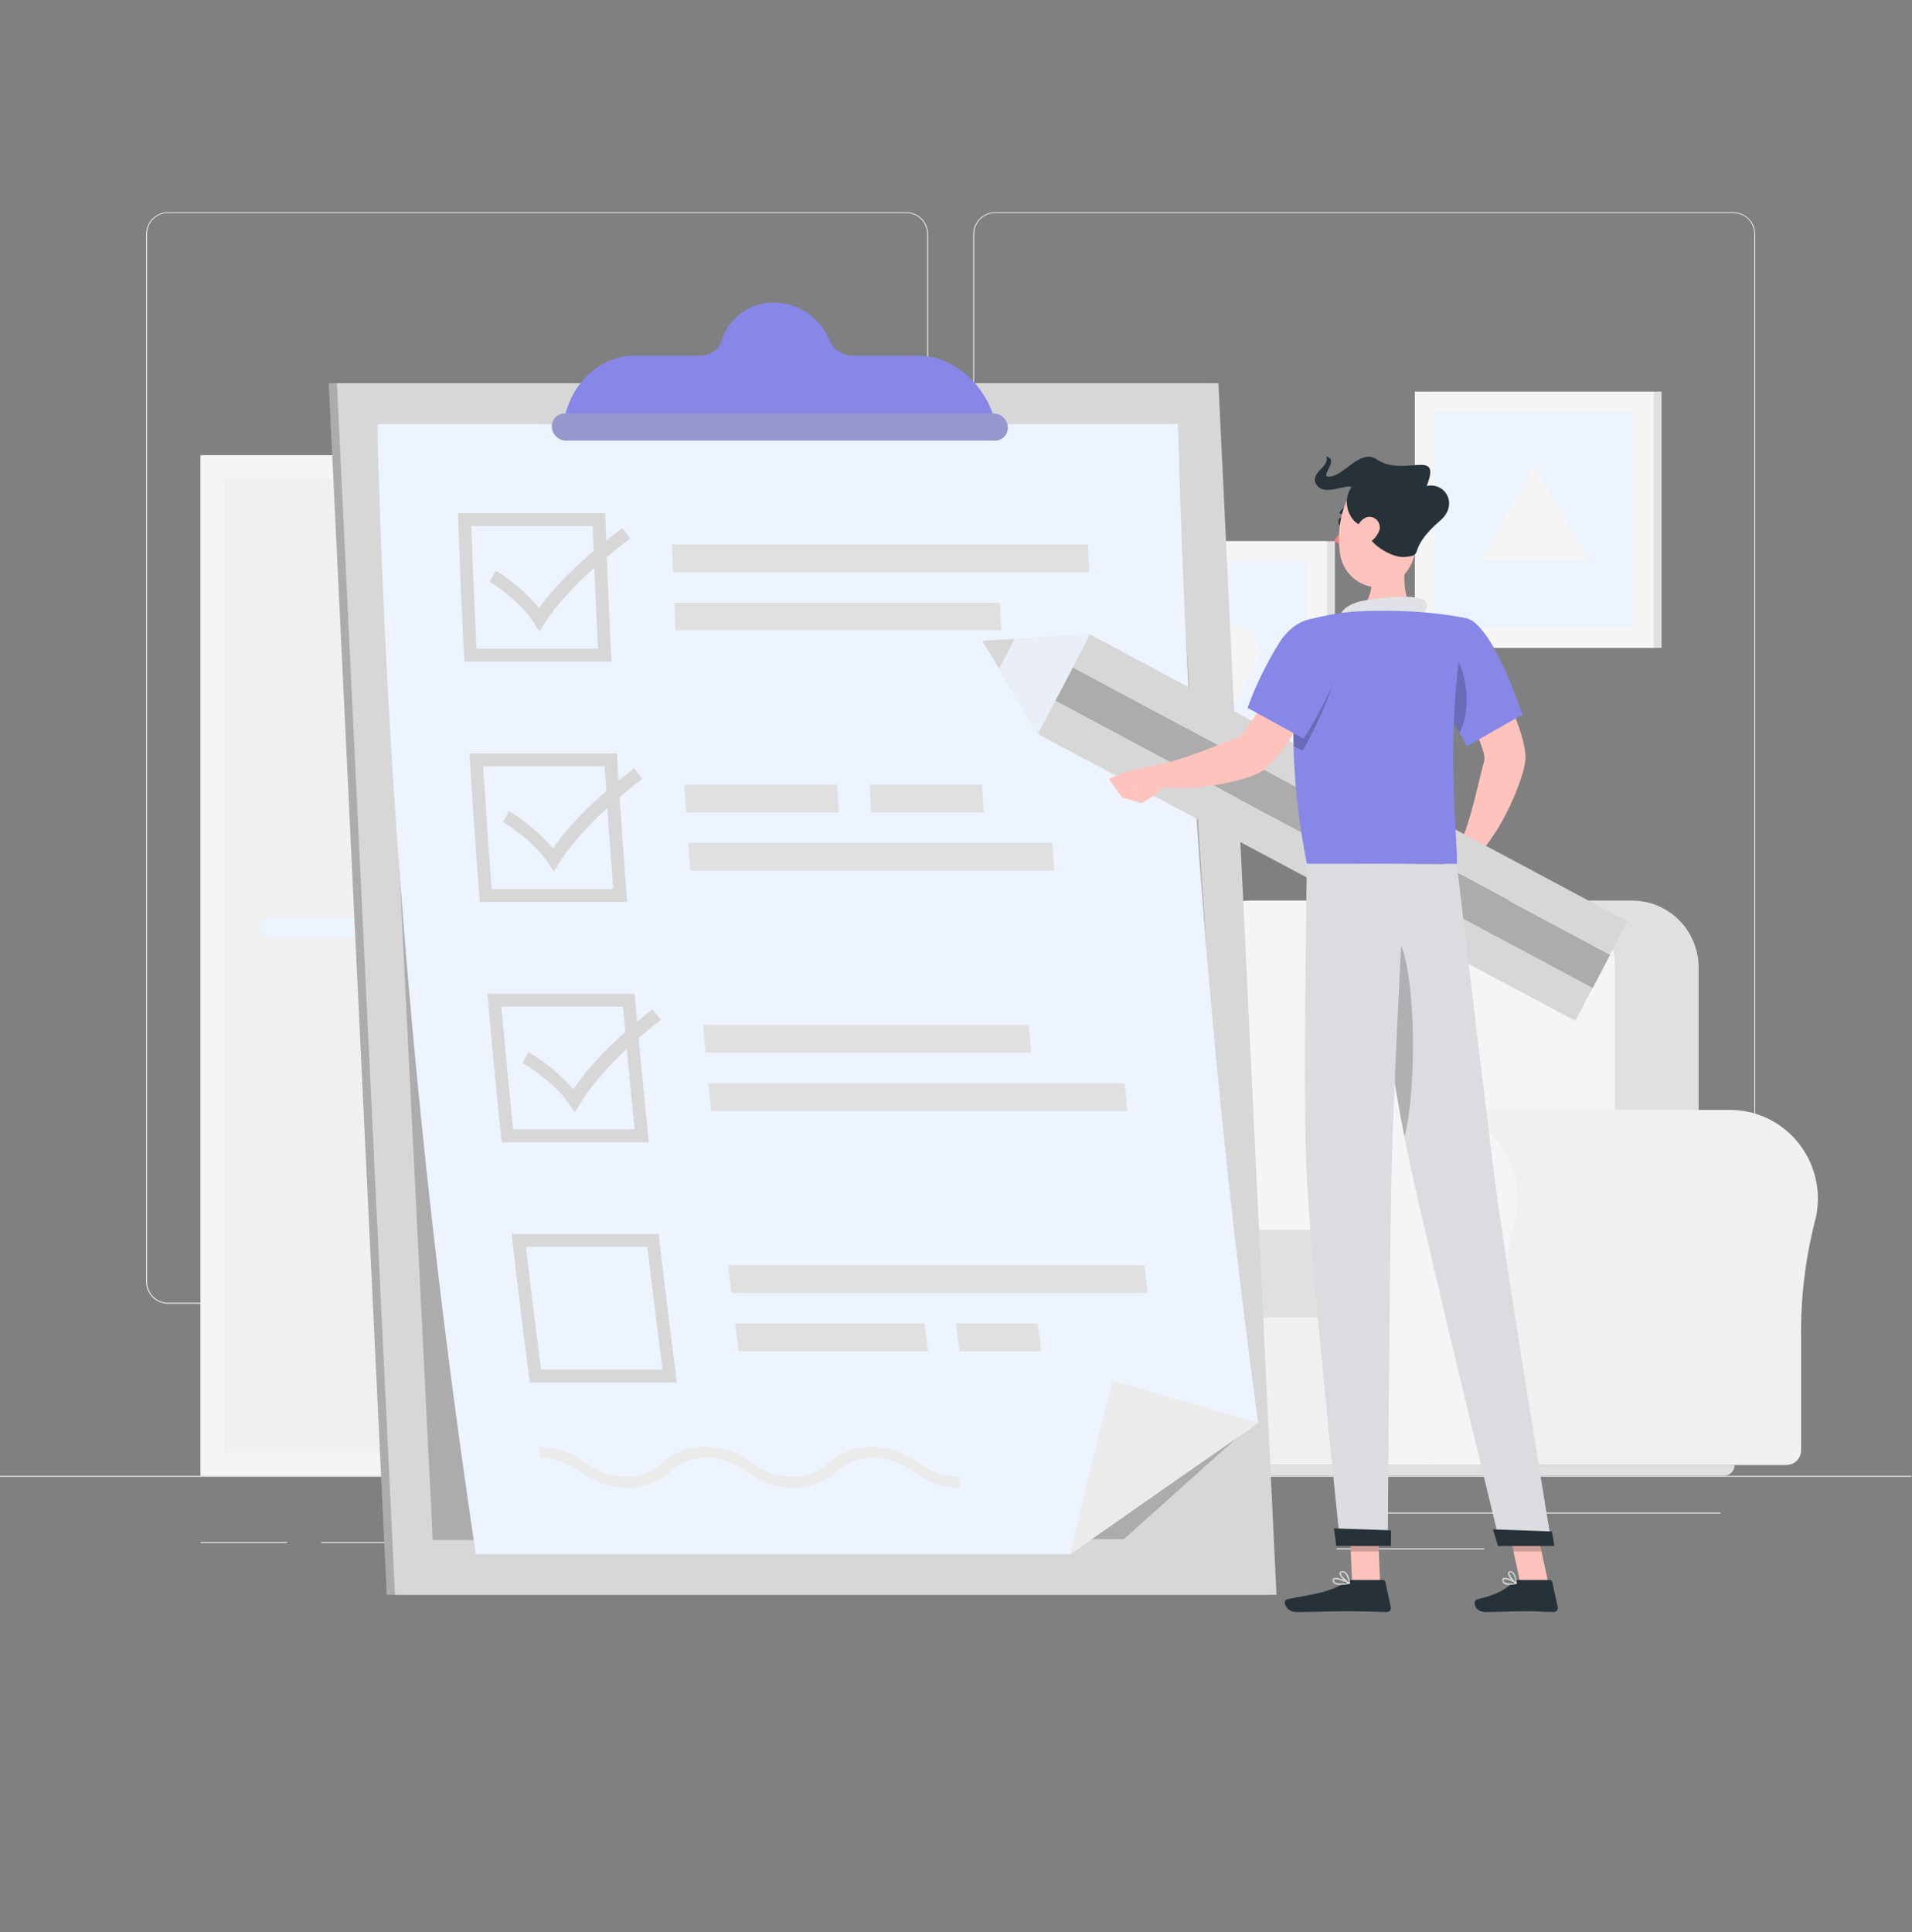<svg width="379" height="383" viewBox="0 0 379 383" fill="none" xmlns="http://www.w3.org/2000/svg">
<rect x="0" y="0" width="379" height="383" fill="#808080" stroke="none"/>
<g clip-path="url(#clip0_8_303)">
<path d="M379 292.523H0V292.714H379V292.523Z" fill="#EBEBEB"/>
<path d="M341.024 299.805H272.122V299.996H341.024V299.805Z" fill="#EBEBEB"/>
<path d="M251.065 297.732H232.198V297.923H251.065V297.732Z" fill="#EBEBEB"/>
<path d="M294.187 306.912H264.936V307.103H294.187V306.912Z" fill="#EBEBEB"/>
<path d="M56.926 305.626H39.765V305.818H56.926V305.626Z" fill="#EBEBEB"/>
<path d="M84.055 305.626H63.672V305.818H84.055V305.626Z" fill="#EBEBEB"/>
<path d="M170.664 302.398H135.159V302.59H170.664V302.398Z" fill="#EBEBEB"/>
<path d="M179.646 258.405H33.284C32.137 258.403 31.038 257.942 30.228 257.123C29.418 256.304 28.963 255.194 28.963 254.037V46.403C28.973 45.252 29.433 44.152 30.242 43.342C31.05 42.531 32.144 42.075 33.284 42.073H179.646C180.794 42.073 181.895 42.533 182.707 43.352C183.518 44.172 183.974 45.283 183.974 46.441V254.037C183.974 255.196 183.518 256.307 182.707 257.126C181.895 257.945 180.794 258.405 179.646 258.405ZM33.284 42.226C32.188 42.228 31.137 42.669 30.362 43.452C29.588 44.235 29.153 45.296 29.153 46.403V254.037C29.153 255.144 29.588 256.205 30.362 256.988C31.137 257.771 32.188 258.212 33.284 258.214H179.646C180.743 258.212 181.795 257.771 182.57 256.988C183.346 256.205 183.783 255.144 183.785 254.037V46.403C183.783 45.296 183.346 44.234 182.57 43.452C181.795 42.669 180.743 42.228 179.646 42.226H33.284Z" fill="#EBEBEB"/>
<path d="M343.609 258.405H197.239C196.092 258.403 194.992 257.942 194.181 257.124C193.37 256.305 192.913 255.195 192.911 254.037V46.403C192.923 45.252 193.384 44.151 194.194 43.341C195.004 42.531 196.098 42.075 197.239 42.073H343.609C344.748 42.077 345.839 42.534 346.646 43.344C347.454 44.155 347.912 45.254 347.922 46.403V254.037C347.922 255.193 347.468 256.302 346.66 257.12C345.851 257.939 344.754 258.401 343.609 258.405ZM197.239 42.226C196.142 42.228 195.091 42.669 194.315 43.452C193.539 44.234 193.102 45.296 193.1 46.403V254.037C193.102 255.144 193.539 256.205 194.315 256.988C195.091 257.771 196.142 258.212 197.239 258.214H343.609C344.706 258.212 345.758 257.771 346.533 256.988C347.309 256.205 347.746 255.144 347.748 254.037V46.403C347.746 45.296 347.309 44.234 346.533 43.452C345.758 42.669 344.706 42.228 343.609 42.226H197.239Z" fill="#EBEBEB"/>
<path d="M39.757 292.515H130.384L130.384 90.251H39.757L39.757 292.515Z" fill="#F0F0F0"/>
<path d="M39.765 292.515H126.093L126.093 90.251H39.765L39.765 292.515Z" fill="#F5F5F5"/>
<path d="M121.545 287.933L121.545 94.848H44.313L44.313 287.933H121.545Z" fill="#F0F0F0"/>
<path d="M69.266 185.886H53.522C52.986 185.884 52.473 185.669 52.093 185.286C51.714 184.903 51.501 184.385 51.498 183.844C51.501 183.303 51.714 182.785 52.093 182.402C52.473 182.019 52.986 181.804 53.522 181.802H69.266C69.802 181.804 70.316 182.019 70.695 182.402C71.074 182.785 71.288 183.303 71.29 183.844C71.288 184.385 71.074 184.903 70.695 185.286C70.316 185.669 69.802 185.884 69.266 185.886Z" fill="#EDF3FF"/>
<path d="M45.495 287.933L45.495 94.848H44.313L44.313 287.933H45.495Z" fill="#F0F0F0"/>
<path d="M172.847 288.682H186.339V229.627H172.847V288.682Z" fill="#F0F0F0"/>
<path d="M117.21 292.431H183.747V288.69L117.21 288.69V292.431Z" fill="#F0F0F0"/>
<path d="M172.847 229.635H114.617V288.69H172.847V229.635Z" fill="#F5F5F5"/>
<path d="M167.533 236.902H119.916V256.271H167.533V236.902Z" fill="#F0F0F0"/>
<path d="M167.533 262.046H119.916V281.415H167.533V262.046Z" fill="#F0F0F0"/>
<path d="M138.381 238.531H149.076C149.423 238.529 149.755 238.389 150.001 238.142C150.246 237.894 150.385 237.558 150.387 237.208C150.387 236.856 150.249 236.519 150.004 236.269C149.758 236.02 149.424 235.879 149.076 235.877H138.381C138.032 235.879 137.699 236.02 137.453 236.269C137.207 236.519 137.069 236.856 137.069 237.208C137.071 237.558 137.21 237.894 137.455 238.142C137.701 238.389 138.033 238.529 138.381 238.531Z" fill="#F5F5F5"/>
<path d="M138.381 263.683H149.076C149.419 263.681 149.748 263.545 149.993 263.302C150.238 263.059 150.379 262.729 150.387 262.383C150.385 262.033 150.246 261.697 150.001 261.449C149.755 261.202 149.423 261.062 149.076 261.06H138.381C138.033 261.062 137.701 261.202 137.455 261.449C137.21 261.697 137.071 262.033 137.069 262.383C137.077 262.729 137.218 263.059 137.463 263.302C137.708 263.545 138.037 263.681 138.381 263.683Z" fill="#F5F5F5"/>
<path d="M148.166 228.472C147.902 228.47 147.648 228.363 147.461 228.174C147.274 227.985 147.168 227.73 147.166 227.462V196.78C147.166 196.512 147.271 196.255 147.459 196.066C147.646 195.876 147.901 195.77 148.166 195.77C148.431 195.772 148.684 195.879 148.872 196.068C149.059 196.257 149.165 196.512 149.167 196.78V227.462C149.165 227.73 149.059 227.985 148.872 228.174C148.684 228.363 148.431 228.47 148.166 228.472Z" fill="#F5F5F5"/>
<path d="M157.528 227.279H138.805V229.658H157.528V227.279Z" fill="#F0F0F0"/>
<path d="M153.351 210.113C153.22 210.113 153.093 210.061 153 209.968C152.906 209.875 152.853 209.748 152.851 209.616V194.301C152.853 194.168 152.906 194.041 152.999 193.946C153.093 193.852 153.219 193.798 153.351 193.796C153.483 193.798 153.609 193.852 153.703 193.946C153.796 194.041 153.849 194.168 153.851 194.301V209.6C153.852 209.667 153.84 209.734 153.815 209.796C153.791 209.858 153.754 209.915 153.707 209.962C153.661 210.01 153.605 210.048 153.544 210.074C153.483 210.1 153.417 210.113 153.351 210.113Z" fill="#F0F0F0"/>
<path d="M133.605 199.579C133.605 199.579 133.976 185.122 148.166 185.122C162.356 185.122 162.72 199.564 162.72 199.564L133.605 199.579Z" fill="#F0F0F0"/>
<path d="M256.439 220.004C256.841 220.004 257.25 220.004 257.659 220.042C261.852 220.348 265.794 222.172 268.759 225.179C271.725 228.186 273.514 232.172 273.797 236.405C273.917 238.328 273.727 240.257 273.236 242.119C271.336 249.587 270.419 257.274 270.507 264.984V287.428C270.508 287.817 270.433 288.202 270.286 288.561C270.139 288.92 269.923 289.246 269.65 289.521C269.377 289.795 269.053 290.013 268.697 290.16C268.341 290.308 267.959 290.383 267.574 290.381H196.981V220.004H256.439Z" fill="#F0F0F0"/>
<path d="M179.585 237.56C179.593 235.064 180.128 232.599 181.154 230.329C182.18 228.059 183.675 226.035 185.537 224.394C187.4 222.753 189.588 221.531 191.956 220.811C194.323 220.091 196.816 219.889 199.267 220.218C201.718 220.547 204.072 221.4 206.17 222.72C208.269 224.039 210.064 225.796 211.437 227.871C212.81 229.947 213.728 232.294 214.13 234.756C214.533 237.219 214.41 239.739 213.771 242.15C211.877 249.618 210.962 257.306 211.05 265.014V287.459C211.05 287.846 210.974 288.23 210.827 288.587C210.68 288.945 210.464 289.27 210.193 289.544C209.921 289.817 209.598 290.034 209.243 290.182C208.888 290.329 208.508 290.405 208.124 290.404H185.831C185.448 290.404 185.069 290.327 184.715 290.179C184.36 290.031 184.039 289.815 183.768 289.541C183.497 289.268 183.282 288.943 183.135 288.586C182.988 288.228 182.913 287.845 182.913 287.459V263.668C182.977 256.438 182.07 249.233 180.215 242.249C179.797 240.722 179.585 239.144 179.585 237.56Z" fill="#F5F5F5"/>
<path d="M220.949 290.381H284.326V247.65L220.949 247.65L220.949 290.381Z" fill="#F0F0F0"/>
<path d="M336.704 257.319H251.876L251.876 191.784C251.876 188.262 253.262 184.885 255.73 182.394C258.198 179.904 261.545 178.505 265.035 178.505L323.545 178.505C327.035 178.505 330.382 179.904 332.849 182.394C335.317 184.885 336.704 188.262 336.704 191.784V257.319Z" fill="#E0E0E0"/>
<path d="M320.126 257.319H235.298L235.298 191.142C235.298 187.788 236.618 184.572 238.968 182.201C241.318 179.829 244.505 178.497 247.828 178.497H307.566C310.889 178.497 314.076 179.829 316.426 182.201C318.776 184.572 320.096 187.788 320.096 191.142V257.319H320.126Z" fill="#F5F5F5"/>
<path d="M280.187 261.151H221.768C220.763 261.151 219.799 260.748 219.088 260.031C218.377 259.314 217.978 258.341 217.978 257.327V247.634C217.978 246.62 218.377 245.647 219.088 244.93C219.799 244.213 220.763 243.81 221.768 243.81H280.187C280.491 243.81 280.782 243.931 280.996 244.148C281.211 244.365 281.332 244.658 281.332 244.965V260.004C281.33 260.309 281.208 260.601 280.994 260.816C280.779 261.031 280.489 261.151 280.187 261.151Z" fill="#E0E0E0"/>
<path d="M342.957 220.004C343.359 220.004 343.761 220.004 344.177 220.042C348.369 220.35 352.309 222.175 355.273 225.181C358.237 228.188 360.025 232.173 360.308 236.405C360.435 238.328 360.245 240.259 359.747 242.119C357.846 249.589 356.928 257.28 357.018 264.992V287.436C357.018 287.823 356.942 288.207 356.795 288.564C356.648 288.922 356.432 289.247 356.16 289.521C355.889 289.794 355.566 290.011 355.211 290.159C354.856 290.306 354.476 290.382 354.092 290.381H283.492V220.004H342.957Z" fill="#F0F0F0"/>
<path d="M266.103 237.56C266.073 232.985 267.814 228.579 270.956 225.28C274.098 221.982 278.392 220.052 282.923 219.903C287.454 219.753 291.864 221.395 295.213 224.479C298.561 227.563 300.584 231.845 300.85 236.412C300.97 238.335 300.78 240.265 300.289 242.127C298.389 249.594 297.472 257.282 297.56 264.992V287.436C297.56 288.217 297.253 288.966 296.706 289.518C296.158 290.07 295.416 290.381 294.642 290.381H272.342C271.959 290.381 271.579 290.305 271.225 290.157C270.871 290.009 270.549 289.792 270.278 289.518C270.007 289.245 269.792 288.92 269.646 288.563C269.499 288.205 269.423 287.822 269.423 287.436V263.668C269.487 256.439 268.582 249.234 266.733 242.249C266.315 240.722 266.103 239.144 266.103 237.56Z" fill="#F5F5F5"/>
<path d="M198.217 292.523H341.714C341.992 292.523 342.268 292.467 342.525 292.359C342.782 292.252 343.016 292.094 343.212 291.895C343.408 291.696 343.564 291.46 343.67 291.2C343.776 290.94 343.83 290.662 343.829 290.381H196.102C196.101 290.662 196.155 290.94 196.261 291.2C196.367 291.46 196.522 291.696 196.719 291.895C196.915 292.094 197.149 292.252 197.406 292.359C197.663 292.467 197.939 292.523 198.217 292.523Z" fill="#E0E0E0"/>
<path d="M283.204 128.415H329.359V77.613L283.204 77.613V128.415Z" fill="#E0E0E0"/>
<path d="M280.452 128.415H327.805V77.613L280.452 77.613L280.452 128.415Z" fill="#F5F5F5"/>
<path d="M323.833 124.414V81.614H284.409V124.414H323.833Z" fill="#EDF3FF"/>
<path d="M304.125 92.194L314.903 111.042H293.346L304.125 92.194Z" fill="#F5F5F5"/>
<path d="M218.456 158.072H264.61V107.271L218.456 107.271L218.456 158.072Z" fill="#E0E0E0"/>
<path d="M215.704 158.072H263.056V107.271L215.704 107.271V158.072Z" fill="#F5F5F5"/>
<path d="M259.084 154.072V111.272H219.661V154.072H259.084Z" fill="#EDF3FF"/>
<path d="M234.556 140.302L229.879 132.125C229.392 131.271 229.137 130.304 229.138 129.319C229.139 128.334 229.396 127.367 229.885 126.515C230.373 125.662 231.075 124.954 231.92 124.462C232.765 123.97 233.724 123.71 234.7 123.71H244.076C245.051 123.711 246.01 123.971 246.854 124.463C247.699 124.956 248.401 125.663 248.89 126.515C249.379 127.367 249.637 128.333 249.64 129.318C249.643 130.302 249.389 131.27 248.904 132.125L244.228 140.302C243.74 141.162 243.036 141.877 242.187 142.374C241.338 142.871 240.373 143.133 239.392 143.133C238.41 143.133 237.445 142.871 236.596 142.374C235.747 141.877 235.043 141.162 234.556 140.302Z" fill="#F5F5F5"/>
<path d="M239.907 75.961H65.173L76.672 316.114H251.406L239.907 75.961Z" fill="#D7D7D7"/>
<path opacity="0.2" d="M239.907 75.961H65.173L76.672 316.114H251.406L239.907 75.961Z" fill="black"/>
<path d="M241.522 75.961H66.787L78.294 316.114H253.028L241.522 75.961Z" fill="#D7D7D7"/>
<path opacity="0.2" d="M232.297 84.039H74.777L85.783 305.259L222.754 305.076L245.516 284.712L232.297 84.039Z" fill="black"/>
<path d="M233.502 84.031C235.182 150.282 240.483 216.389 249.382 282.05C236.9 290.72 224.482 299.389 212.126 308.059H94.318C83.198 233.865 76.672 159.044 74.777 84.031H233.502Z" fill="#EDF3FF"/>
<path d="M249.382 282.05C236.9 290.72 224.482 299.389 212.126 308.059C214.825 296.585 217.637 285.11 220.563 273.636L249.382 282.05Z" fill="#EBEBEB"/>
<path d="M117.49 104.272C117.788 112.371 118.137 120.474 118.536 128.583H94.454C94.05 120.474 93.701 112.371 93.408 104.272H117.49ZM119.946 101.71H90.778C91.117 111.517 91.539 121.329 92.044 131.146H121.219C120.714 121.334 120.292 111.522 119.953 101.71H119.946Z" fill="#D7D7D7"/>
<path d="M215.894 113.398H133.408C133.332 111.57 133.264 109.734 133.196 107.906H215.674C215.742 109.734 215.818 111.57 215.894 113.398Z" fill="#E0E0E0"/>
<path d="M198.467 124.949H133.916C133.832 123.113 133.742 121.285 133.666 119.457H198.209C198.295 121.288 198.381 123.119 198.467 124.949Z" fill="#E0E0E0"/>
<path d="M119.855 151.884C120.36 159.992 120.924 168.101 121.545 176.21H97.456C96.835 168.101 96.271 159.992 95.766 151.884H119.855ZM122.235 149.321H93.067C93.664 159.138 94.343 168.955 95.106 178.772H124.312C123.554 168.96 122.872 159.143 122.265 149.321H122.235Z" fill="#D7D7D7"/>
<path d="M166.305 161.017H135.985C135.864 159.182 135.735 157.353 135.621 155.517H165.941C166.055 157.353 166.176 159.182 166.305 161.017Z" fill="#E0E0E0"/>
<path d="M195.011 161.017H172.718C172.597 159.182 172.468 157.353 172.354 155.517H194.647C194.761 157.353 194.882 159.182 195.011 161.017Z" fill="#E0E0E0"/>
<path d="M209.003 172.576H136.819C136.683 170.74 136.554 168.912 136.417 167.076H208.602C208.738 168.912 208.867 170.74 209.003 172.576Z" fill="#E0E0E0"/>
<path d="M123.471 199.518C124.193 207.627 124.972 215.735 125.805 223.844H101.716C100.882 215.735 100.104 207.627 99.381 199.518H123.471ZM125.79 196.956H96.615C97.474 206.778 98.414 216.597 99.434 226.414H128.61C127.599 216.592 126.659 206.773 125.79 196.956Z" fill="#D7D7D7"/>
<path d="M222.928 214.718H140.435L140.98 220.211H223.474L222.928 214.718Z" fill="#E0E0E0"/>
<path d="M203.902 203.159H139.351C139.517 204.988 139.684 206.824 139.859 208.652H204.402C204.236 206.824 204.061 205.011 203.902 203.159Z" fill="#E0E0E0"/>
<path d="M128.345 247.153C129.284 255.261 130.277 263.367 131.323 271.471H107.234C106.188 263.372 105.195 255.266 104.255 247.153H128.345ZM130.619 244.59H101.42C102.532 254.412 103.732 264.227 105.021 274.033H134.166C132.888 264.227 131.687 254.412 130.565 244.59H130.619Z" fill="#D7D7D7"/>
<path d="M227.468 256.263H144.975C144.755 254.427 144.535 252.599 144.323 250.763H226.809C227.029 252.622 227.241 254.45 227.468 256.263Z" fill="#E0E0E0"/>
<path d="M183.959 267.837H146.408C146.173 266.009 145.945 264.173 145.718 262.345H183.269C183.497 264.173 183.724 266.009 183.959 267.837Z" fill="#E0E0E0"/>
<path d="M206.381 267.837H190.167C189.932 266.009 189.705 264.173 189.477 262.345H205.691C205.918 264.173 206.176 266.009 206.381 267.837Z" fill="#E0E0E0"/>
<path d="M106.878 125.11L105.809 123.396C103.475 119.648 98.714 116.305 97.07 115.326L98.297 113.131C101.524 115.108 104.408 117.607 106.833 120.528C110.501 115.487 115.929 110.277 123.357 104.678L124.926 106.743C116.997 112.733 111.449 118.218 107.947 123.496L106.878 125.11Z" fill="#D7D7D7"/>
<path d="M109.758 172.737L108.644 171.023C106.219 167.275 101.367 163.924 99.7 162.945L100.859 160.75C104.148 162.728 107.099 165.228 109.599 168.155C113.131 163.106 118.415 157.896 125.699 152.289C126.237 152.978 126.783 153.666 127.321 154.362C119.552 160.36 114.147 165.837 110.789 171.123C110.441 171.658 110.099 172.201 109.758 172.737Z" fill="#D7D7D7"/>
<path d="M113.943 220.493L112.783 218.78C110.251 215.032 105.309 211.681 103.619 210.71C103.982 209.945 104.377 209.241 104.725 208.514C108.065 210.496 111.078 212.992 113.655 215.911C117.058 210.863 122.205 205.661 129.33 200.046L131.013 202.119C123.433 208.116 118.127 213.594 114.92 218.879L113.943 220.493Z" fill="#D7D7D7"/>
<path d="M190.357 294.863C185.884 294.863 183.307 293.196 181.033 291.727C178.759 290.258 176.804 288.988 173.029 288.988C169.254 288.988 167.571 290.319 165.79 291.727C164.009 293.135 161.825 294.863 157.353 294.863C152.881 294.863 150.304 293.196 148.037 291.727C145.771 290.258 143.815 288.988 140.033 288.988C136.251 288.988 134.575 290.319 132.794 291.727C131.013 293.135 128.83 294.863 124.365 294.863C119.901 294.863 117.316 293.196 115.042 291.727C112.768 290.258 110.82 288.988 107.037 288.988C106.939 288.223 106.833 287.52 106.734 286.785C111.206 286.785 113.776 288.453 116.05 289.922C118.324 291.39 120.272 292.66 124.047 292.66C127.822 292.66 129.504 291.329 131.286 289.922C133.067 288.514 135.258 286.785 139.73 286.785C144.202 286.785 146.764 288.453 149.038 289.922C151.312 291.39 153.268 292.66 157.043 292.66C160.817 292.66 162.5 291.329 164.281 289.922C166.063 288.514 168.253 286.785 172.726 286.785C177.198 286.785 179.767 288.453 182.041 289.922C184.315 291.39 186.263 292.66 190.046 292.66C190.144 293.395 190.258 294.129 190.357 294.863Z" fill="#EBEBEB"/>
<path d="M196.769 81.905C194.207 75.02 188.287 70.499 181.92 70.499H168.943C167.977 70.491 167.035 70.196 166.233 69.652C165.431 69.108 164.805 68.339 164.433 67.439C163.516 65.241 161.982 63.36 160.019 62.03C158.057 60.699 155.753 59.977 153.389 59.95C151.102 59.927 148.868 60.641 147.011 61.988C145.154 63.335 143.772 65.245 143.065 67.439C142.777 68.337 142.212 69.119 141.452 69.669C140.692 70.22 139.778 70.511 138.843 70.499H125.873C119.499 70.499 114.011 75.043 112.116 81.905L111.358 84.636H197.77L196.769 81.905Z" fill="#8687E7"/>
<path d="M197.232 87.328H112.184C111.467 87.32 110.779 87.037 110.26 86.538C109.741 86.038 109.429 85.358 109.387 84.636C109.368 84.288 109.42 83.941 109.54 83.615C109.659 83.289 109.844 82.991 110.082 82.739C110.319 82.488 110.606 82.288 110.923 82.152C111.24 82.017 111.582 81.948 111.926 81.951H196.974C197.69 81.959 198.376 82.24 198.895 82.739C199.414 83.237 199.727 83.914 199.771 84.636C199.791 84.984 199.739 85.332 199.62 85.659C199.502 85.986 199.317 86.285 199.079 86.537C198.841 86.79 198.555 86.99 198.237 87.126C197.919 87.262 197.577 87.331 197.232 87.328Z" fill="#BCBDFF"/>
<path opacity="0.2" d="M197.232 87.328H112.184C111.467 87.32 110.779 87.037 110.26 86.538C109.741 86.038 109.429 85.358 109.387 84.636C109.368 84.288 109.42 83.941 109.54 83.615C109.659 83.289 109.844 82.991 110.082 82.739C110.319 82.488 110.606 82.288 110.923 82.152C111.24 82.017 111.582 81.948 111.926 81.951H196.974C197.69 81.959 198.376 82.24 198.895 82.739C199.414 83.237 199.727 83.914 199.771 84.636C199.791 84.984 199.739 85.332 199.62 85.659C199.502 85.986 199.317 86.285 199.079 86.537C198.841 86.79 198.555 86.99 198.237 87.126C197.919 87.262 197.577 87.331 197.232 87.328Z" fill="black"/>
<path d="M273.577 313.812H268.021L267.468 300.83H273.024L273.577 313.812Z" fill="#FFC3BD"/>
<path d="M306.922 313.812H301.366L298.576 300.83H304.125L306.922 313.812Z" fill="#FFC3BD"/>
<path d="M300.972 313.161H307.21C307.32 313.161 307.427 313.198 307.512 313.268C307.598 313.338 307.657 313.435 307.68 313.544L308.779 318.531C308.804 318.652 308.802 318.778 308.772 318.898C308.743 319.018 308.687 319.129 308.61 319.225C308.532 319.32 308.434 319.397 308.323 319.449C308.212 319.501 308.09 319.527 307.968 319.526C305.792 319.488 304.731 319.358 301.987 319.358C300.297 319.358 296.818 319.534 294.491 319.534C292.164 319.534 291.853 317.239 292.808 317.001C297.091 316.053 298.698 314.753 300.069 313.506C300.319 313.284 300.639 313.162 300.972 313.161Z" fill="#263238"/>
<path d="M268.059 313.161H274.123C274.233 313.161 274.34 313.198 274.426 313.268C274.511 313.338 274.57 313.435 274.593 313.544L275.692 318.531C275.719 318.648 275.72 318.77 275.695 318.887C275.67 319.004 275.619 319.115 275.547 319.21C275.474 319.305 275.381 319.383 275.276 319.437C275.17 319.492 275.053 319.522 274.934 319.526C272.744 319.488 269.583 319.358 266.831 319.358C263.617 319.358 260.843 319.534 257.068 319.534C254.794 319.534 254.157 317.239 255.113 317.001C259.456 316.038 263.003 315.938 266.755 313.597C267.144 313.337 267.594 313.187 268.059 313.161Z" fill="#263238"/>
<path d="M278.944 109.329C278.186 113.429 277.746 118.508 280.589 121.247C280.589 121.247 278.959 125.408 271.409 125.408C264.512 125.408 267.968 121.247 267.968 121.247C272.516 120.153 272.258 114.5 271.47 111.302L278.944 109.329Z" fill="#FFC3BD"/>
<path d="M265.8 121.821C265.952 120.803 267.725 119.618 269.742 119.174C271.758 118.73 279.505 117.743 281.87 118.73C284.235 119.717 281.46 122.639 281.46 122.639L265.8 121.821Z" fill="#D7D7D7"/>
<path opacity="0.4" d="M265.8 121.821C265.952 120.803 267.725 119.618 269.742 119.174C271.758 118.73 279.505 117.743 281.87 118.73C284.235 119.717 281.46 122.639 281.46 122.639L265.8 121.821Z" fill="#EDF3FF"/>
<path opacity="0.2" d="M267.468 300.838L267.756 307.524H273.312L273.024 300.838H267.468Z" fill="black"/>
<path opacity="0.2" d="M304.132 300.838H298.576L300.016 307.524H305.573L304.132 300.838Z" fill="black"/>
<path d="M292.095 126.296L285.402 130.809C285.402 130.809 295.014 148.059 294.21 150.821C293.111 154.584 291.58 162.807 289.495 166.984C289.768 167.887 291.155 169.945 291.929 170.297C297.235 166.227 302.594 153.467 302.397 149.895C301.934 141.794 292.095 126.296 292.095 126.296Z" fill="#FFC3BD"/>
<path d="M289.495 166.999L284.189 166.586L286.971 172.484C286.971 172.484 291.603 172.691 292.376 169.118L289.495 166.999Z" fill="#B55B52"/>
<path d="M315.722 195.762L315.275 196.611L312.273 202.341L205.714 145.481L209.155 138.902L315.722 195.762Z" fill="#D7D7D7"/>
<path d="M322.612 182.628L320.414 186.82L319.171 189.191L212.604 132.331L216.045 125.753L322.612 182.628Z" fill="#D7D7D7"/>
<path d="M212.639 132.312L209.19 138.883L315.714 195.826L319.162 189.255L212.639 132.312Z" fill="#D7D7D7"/>
<path opacity="0.2" d="M212.639 132.312L209.19 138.883L315.714 195.826L319.162 189.255L212.639 132.312Z" fill="black"/>
<path d="M201.12 126.625L198.02 132.545L205.714 145.481L216.045 125.76L201.12 126.625Z" fill="#D7D7D7"/>
<path opacity="0.8" d="M201.12 126.625L198.02 132.545L205.714 145.481L216.045 125.76L201.12 126.625Z" fill="#EDF3FF"/>
<path d="M194.723 126.999L198.02 132.545L201.12 126.625L194.723 126.999Z" fill="#D7D7D7"/>
<path d="M279.922 169.271L282.696 174.489L286.994 172.484L284.212 166.586L279.922 169.271Z" fill="#B55B52"/>
<path d="M290.504 122.517C295.756 123.282 301.775 141.641 301.775 141.641L290.738 147.929C290.738 147.929 285.88 139.224 283.492 132.721C280.975 125.921 284.872 121.691 290.504 122.517Z" fill="#8687E7"/>
<path opacity="0.2" d="M287.449 128.812C285.061 126.609 286.524 136.041 287.661 142.077C288.245 143.255 288.798 144.326 289.268 145.221C291.928 140.478 290.738 131.849 287.449 128.812Z" fill="black"/>
<path d="M259.395 122.807C259.395 122.807 252.838 139.728 259.062 171.245H288.798C289.003 166.655 286.137 144.196 290.534 122.517C287.25 121.877 283.928 121.453 280.589 121.247C276.385 121.002 272.172 121.002 267.968 121.247C265.074 121.539 262.208 122.061 259.395 122.807Z" fill="#8687E7"/>
<path d="M263.966 130.671L256.477 127.68C256.477 127.68 247.851 145.45 245.107 146.345C241.415 147.569 233.835 150.935 229.242 151.593C228.666 152.358 227.771 154.653 227.915 155.494C234.245 157.583 247.714 154.814 250.504 152.626C256.901 147.638 263.966 130.671 263.966 130.671Z" fill="#FFC3BD"/>
<path opacity="0.2" d="M264.807 128.652C263.572 125.776 261.207 124.575 258.743 124.995C257.788 128.522 256.174 136.271 256.469 147.944L258.235 148.801C258.235 148.801 266.922 133.571 264.807 128.652Z" fill="black"/>
<path d="M265.99 126.64C267.854 131.658 258.41 146.422 258.41 146.422L247.297 140.302C248.967 135.71 251.119 131.312 253.718 127.183C257.621 121.3 263.936 121.14 265.99 126.64Z" fill="#8687E7"/>
<path d="M229.515 151.578L222.905 152.993L226.255 159.166C228.103 158.239 229.782 157.002 231.22 155.51L229.515 151.578Z" fill="#FFC3BD"/>
<path d="M219.782 154.393L222.42 158.08L226.255 159.197L222.905 153.024L219.782 154.393Z" fill="#FFC3BD"/>
<path d="M266.346 103.431C266.346 103.882 266.066 104.196 265.77 104.196C265.474 104.196 265.262 103.798 265.292 103.347C265.323 102.895 265.573 102.582 265.868 102.582C266.164 102.582 266.376 102.98 266.346 103.431Z" fill="#263238"/>
<path d="M266.74 103.469C266.128 104.817 265.335 106.073 264.383 107.202C264.676 107.441 265.017 107.612 265.382 107.703C265.747 107.795 266.128 107.804 266.498 107.73L266.74 103.469Z" fill="#ED847E"/>
<path d="M265.778 101.87C265.737 101.862 265.699 101.846 265.664 101.824C265.634 101.806 265.609 101.781 265.589 101.753C265.569 101.724 265.556 101.691 265.548 101.657C265.541 101.623 265.541 101.588 265.548 101.553C265.555 101.519 265.568 101.486 265.588 101.457C265.808 101.099 266.108 100.799 266.465 100.58C266.823 100.362 267.226 100.233 267.642 100.203C267.711 100.206 267.777 100.236 267.826 100.285C267.875 100.335 267.904 100.401 267.908 100.47C267.908 100.541 267.88 100.61 267.83 100.66C267.78 100.71 267.713 100.738 267.642 100.738C267.319 100.769 267.007 100.875 266.732 101.049C266.457 101.223 266.226 101.46 266.058 101.74C266.031 101.789 265.989 101.827 265.938 101.851C265.888 101.874 265.832 101.881 265.778 101.87Z" fill="#263238"/>
<path d="M281.415 103.041C280.763 108.564 280.657 111.823 277.724 114.515C273.304 118.554 266.672 115.624 265.671 110.01C264.777 104.961 265.997 96.783 271.5 94.886C272.711 94.463 274.009 94.36 275.271 94.585C276.533 94.811 277.716 95.358 278.709 96.175C279.703 96.992 280.473 98.052 280.946 99.253C281.42 100.455 281.581 101.759 281.415 103.041Z" fill="#FFC3BD"/>
<path d="M270.386 104.119C268.468 104.502 265.406 100.203 267.908 96.554C266.642 95.919 262.511 98.428 260.957 96.087C259.403 93.746 263.716 92.5 262.89 90.518C265.815 91.123 260.995 94.81 263.776 94.45C266.558 94.091 269.765 88.904 272.872 91.031C278.368 94.756 285.857 88.545 282.802 96.324C286.547 95.559 289.109 100.027 285.539 103.125C278.421 109.283 282.802 110.094 278.292 110.407C276.033 110.576 270.78 107.86 270.386 104.119Z" fill="#263238"/>
<path d="M273.229 105.565C272.966 106.117 272.597 106.611 272.143 107.017C271.688 107.423 271.158 107.733 270.583 107.929C269.067 108.457 268.196 107.087 268.552 105.58C268.87 104.219 270.068 102.306 271.637 102.444C271.981 102.478 272.312 102.599 272.598 102.795C272.884 102.991 273.117 103.256 273.276 103.567C273.434 103.877 273.513 104.223 273.504 104.572C273.496 104.921 273.401 105.263 273.229 105.565Z" fill="#FFC3BD"/>
<path d="M269.598 171.245C269.598 171.245 275.904 214.083 279.361 230.147C283.151 247.742 297.424 306.254 297.424 306.254H307.596C307.596 306.254 298.19 249.141 296.022 231.738C293.679 212.859 288.768 171.268 288.768 171.268L269.598 171.245Z" fill="#D7D7D7"/>
<path opacity="0.2" d="M269.598 171.245C269.598 171.245 275.904 214.083 279.361 230.147C283.151 247.742 297.424 306.254 297.424 306.254H307.596C307.596 306.254 298.19 249.141 296.022 231.738C293.679 212.859 288.768 171.268 288.768 171.268L269.598 171.245Z" fill="#EDF3FF"/>
<path opacity="0.2" d="M277.087 186.223C276.617 185.55 276.192 185.32 275.798 185.458H275.715C275.625 185.498 275.541 185.549 275.465 185.611C275.384 185.677 275.31 185.752 275.245 185.833L275.124 185.986L274.964 186.238C274.833 186.461 274.719 186.694 274.623 186.934C274.563 187.08 274.502 187.233 274.449 187.386C274.396 187.539 274.313 187.776 274.252 187.99C274.191 188.204 274.078 188.572 273.994 188.885C273.994 188.969 273.956 189.046 273.934 189.13C273.911 189.214 273.85 189.482 273.812 189.658C273.774 189.834 273.744 189.964 273.714 190.117C273.646 190.415 273.585 190.729 273.524 191.05C273.464 191.371 273.395 191.746 273.335 192.106C273.335 192.228 273.297 192.35 273.274 192.48C273.198 192.939 273.13 193.406 273.062 193.888C274.745 204.552 276.746 216.776 278.368 225.305C278.444 225.03 278.527 224.739 278.595 224.425C278.926 223.002 279.179 221.562 279.353 220.111C280.786 209.118 280.126 190.606 277.087 186.223Z" fill="black"/>
<path d="M259.062 171.245C259.062 171.245 258.304 213.15 258.902 230.247C259.532 248.025 265.687 306.231 265.687 306.231H275.093C275.093 306.231 275.434 249.057 275.851 231.601C276.306 212.568 278.58 171.245 278.58 171.245H259.062Z" fill="#D7D7D7"/>
<path opacity="0.2" d="M259.062 171.245C259.062 171.245 258.304 213.15 258.902 230.247C259.532 248.025 265.687 306.231 265.687 306.231H275.093C275.093 306.231 275.434 249.057 275.851 231.601C276.306 212.568 278.58 171.245 278.58 171.245H259.062Z" fill="#EDF3FF"/>
<path d="M275.715 303.324C275.753 303.324 275.715 306.422 275.715 306.422H264.868L264.413 302.941L275.715 303.324Z" fill="#263238"/>
<path d="M307.596 303.553C307.642 303.553 308.104 306.422 308.104 306.422H296.924L295.938 303.133L307.596 303.553Z" fill="#263238"/>
<path d="M299.137 314.141C298.759 314.172 298.382 314.072 298.068 313.858C297.966 313.774 297.888 313.665 297.84 313.542C297.792 313.419 297.777 313.285 297.795 313.154C297.796 313.077 297.817 313.002 297.856 312.937C297.894 312.871 297.949 312.816 298.015 312.779C298.629 312.465 300.426 313.544 300.63 313.697C300.651 313.712 300.667 313.734 300.677 313.758C300.686 313.782 300.688 313.809 300.683 313.835C300.68 313.86 300.668 313.884 300.65 313.903C300.633 313.922 300.61 313.936 300.585 313.942C300.111 314.061 299.625 314.128 299.137 314.141ZM298.311 312.985C298.253 312.973 298.194 312.973 298.137 312.985C298.11 313.001 298.088 313.023 298.074 313.05C298.059 313.077 298.052 313.108 298.053 313.138C298.042 313.228 298.052 313.318 298.084 313.403C298.116 313.487 298.168 313.562 298.235 313.62C298.854 313.911 299.56 313.949 300.206 313.727C299.627 313.359 298.984 313.107 298.311 312.985Z" fill="#D7D7D7"/>
<path d="M300.554 313.949C300.535 313.956 300.514 313.956 300.494 313.949C299.918 313.636 298.811 312.419 298.925 311.784C298.944 311.687 298.996 311.6 299.072 311.537C299.148 311.474 299.243 311.44 299.342 311.44C299.442 311.425 299.544 311.432 299.641 311.461C299.738 311.49 299.827 311.541 299.903 311.608C300.547 312.136 300.661 313.758 300.661 313.827C300.66 313.851 300.654 313.874 300.644 313.895C300.633 313.916 300.618 313.935 300.6 313.949C300.585 313.952 300.57 313.952 300.554 313.949ZM299.433 311.654H299.41C299.236 311.654 299.22 311.754 299.213 311.792C299.145 312.159 299.85 313.085 300.426 313.521C300.386 312.883 300.156 312.273 299.766 311.769C299.718 311.727 299.661 311.696 299.599 311.679C299.537 311.662 299.473 311.659 299.41 311.67L299.433 311.654Z" fill="#D7D7D7"/>
<path d="M265.747 314.141C265.272 314.185 264.795 314.064 264.398 313.796C264.311 313.716 264.243 313.616 264.201 313.504C264.159 313.392 264.143 313.272 264.155 313.154C264.156 313.081 264.175 313.01 264.213 312.948C264.25 312.886 264.304 312.835 264.368 312.802C265.042 312.419 267.278 313.567 267.529 313.697C267.554 313.708 267.574 313.728 267.587 313.753C267.599 313.779 267.603 313.807 267.597 313.835C267.594 313.862 267.581 313.887 267.562 313.907C267.543 313.926 267.518 313.938 267.491 313.942C266.917 314.065 266.333 314.132 265.747 314.141ZM264.739 312.985C264.656 312.982 264.573 312.998 264.497 313.031C264.471 313.046 264.45 313.067 264.436 313.093C264.421 313.118 264.413 313.147 264.413 313.177C264.402 313.255 264.411 313.334 264.439 313.408C264.467 313.481 264.513 313.546 264.572 313.597C264.913 313.903 265.831 313.957 267.059 313.75C266.333 313.366 265.549 313.107 264.739 312.985Z" fill="#D7D7D7"/>
<path d="M267.468 313.949H267.415C266.74 313.643 265.414 312.419 265.52 311.8C265.52 311.654 265.649 311.463 266.005 311.433C266.14 311.412 266.277 311.422 266.408 311.46C266.539 311.498 266.66 311.565 266.763 311.654C267.468 312.243 267.612 313.75 267.62 313.819C267.623 313.841 267.62 313.864 267.61 313.885C267.601 313.905 267.585 313.922 267.566 313.934C267.537 313.951 267.501 313.957 267.468 313.949ZM266.111 311.654H266.058C265.823 311.654 265.808 311.769 265.8 311.807C265.74 312.182 266.642 313.138 267.316 313.551C267.251 312.909 266.985 312.304 266.558 311.823C266.429 311.725 266.272 311.671 266.111 311.67V311.654Z" fill="#D7D7D7"/>
</g>
<defs>
<clipPath id="clip0_8_303">
<rect width="378.874" height="382.355" fill="white" transform="scale(1)"/>
</clipPath>
</defs>
</svg>
